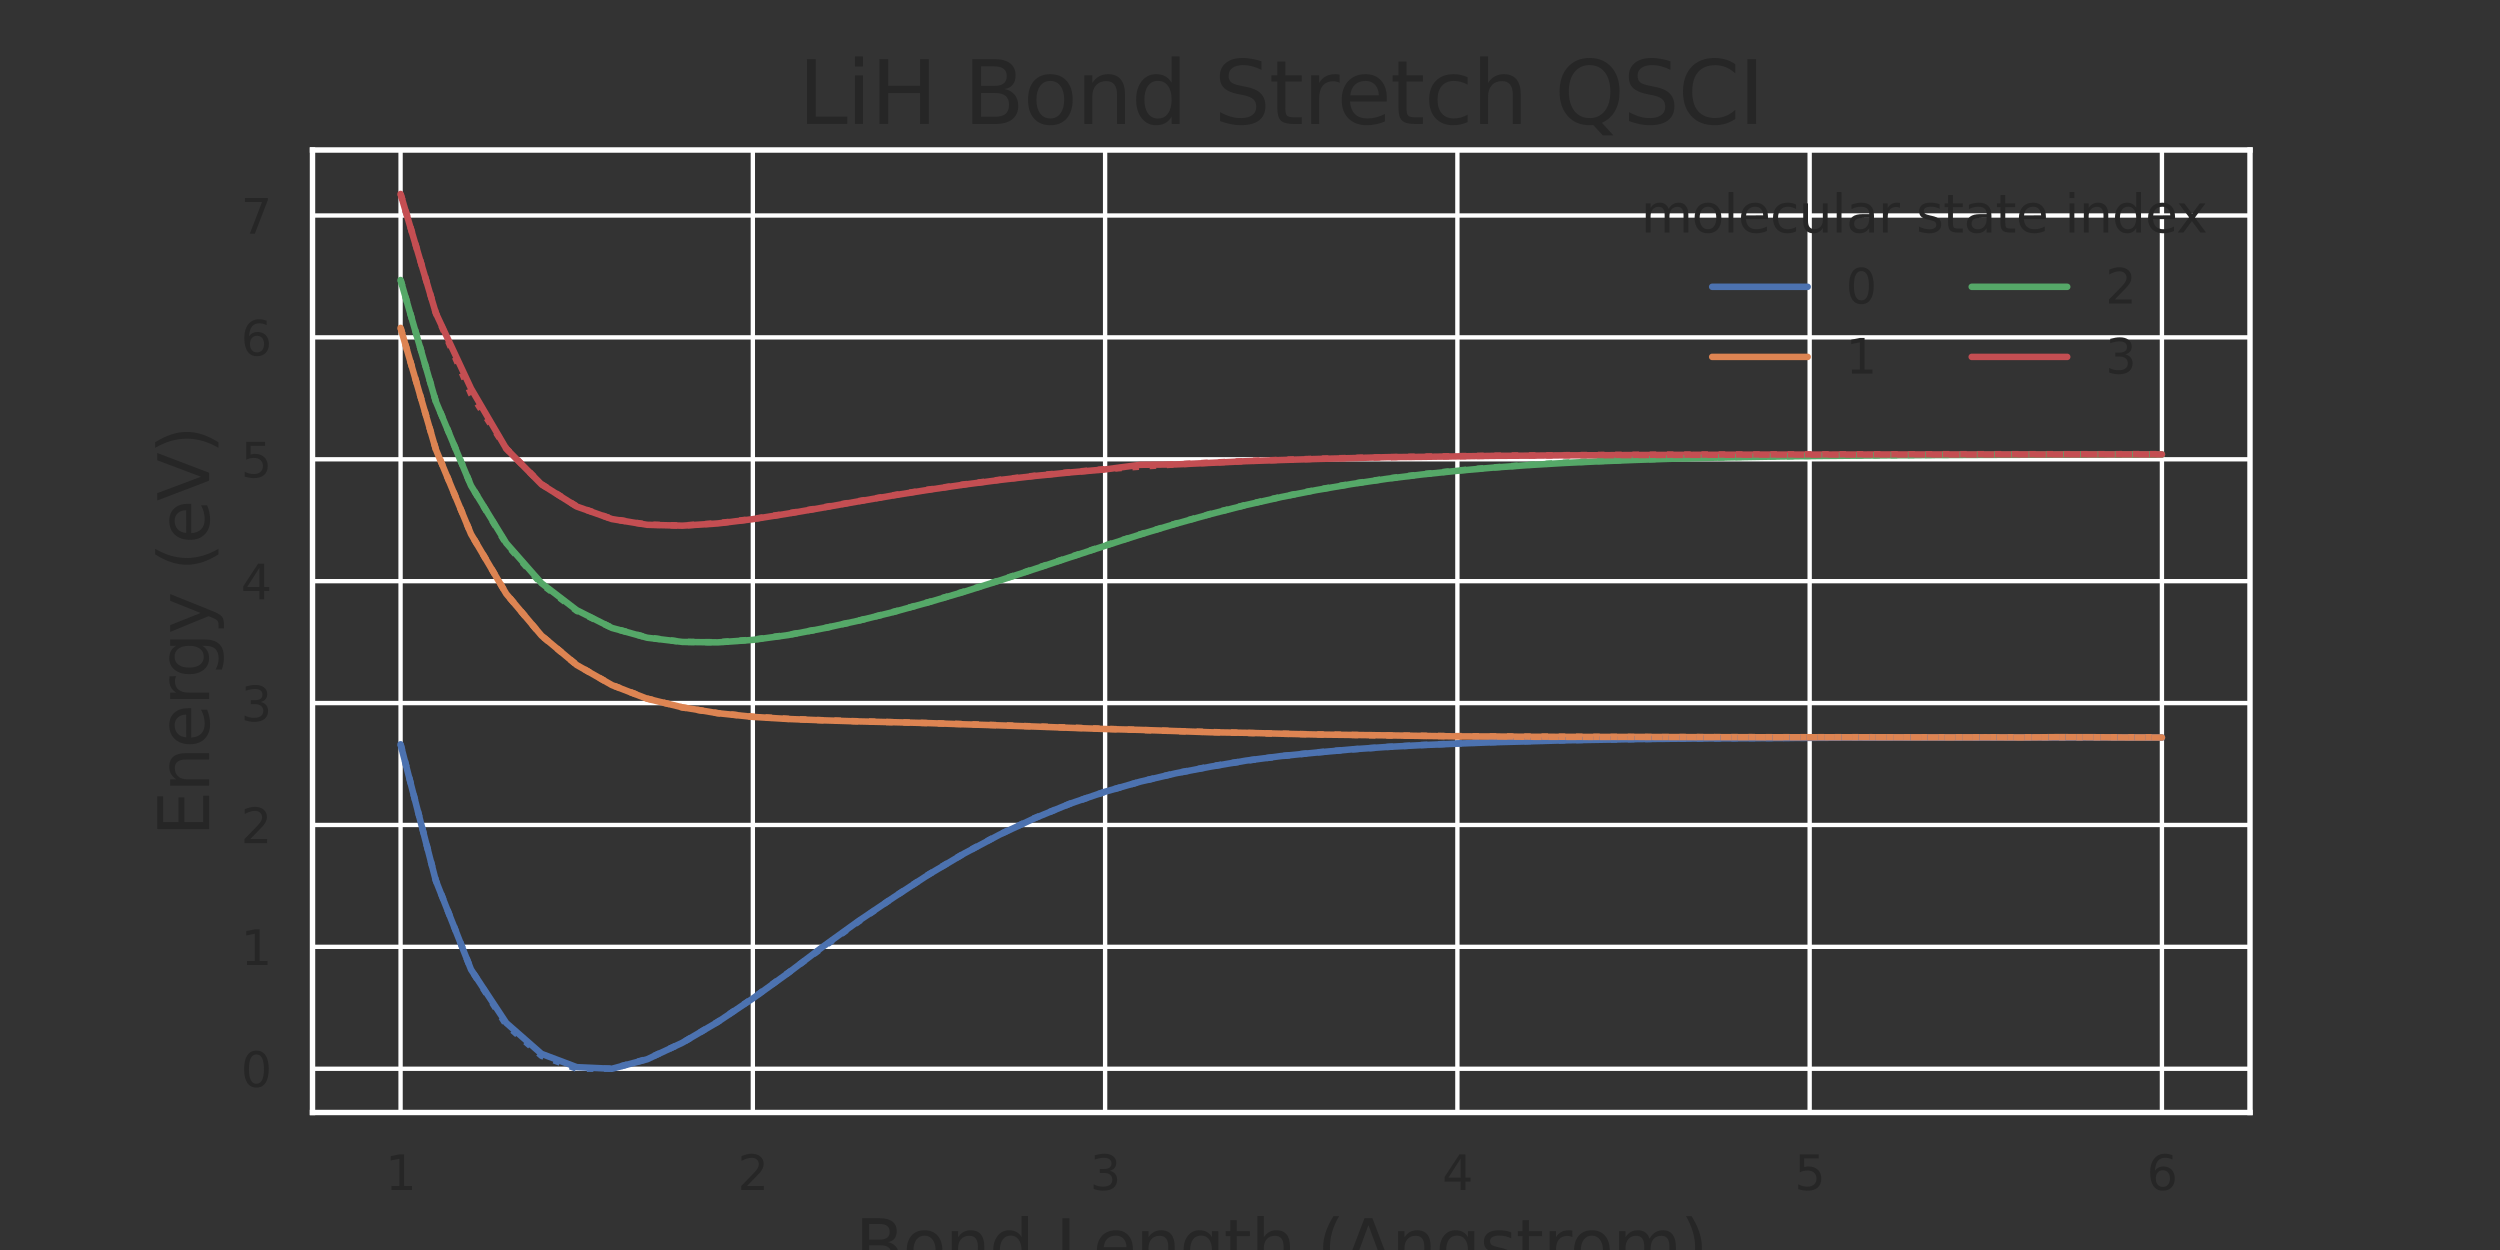 <?xml version="1.0" encoding="utf-8" standalone="no"?>
<!DOCTYPE svg PUBLIC "-//W3C//DTD SVG 1.1//EN"
  "http://www.w3.org/Graphics/SVG/1.1/DTD/svg11.dtd">
<svg xmlns:xlink="http://www.w3.org/1999/xlink" width="576pt" height="288pt" viewBox="0 0 576 288" xmlns="http://www.w3.org/2000/svg" version="1.1">
 <rect x="0" y="0" width="576" height="288" fill="#333333" stroke="none"/>
 <defs>
  <style type="text/css">*{stroke-linejoin: round; stroke-linecap: butt}</style>
 </defs>
 <g id="figure_1">
  <g id="patch_1">
   <path d="M 0 288 
L 576 288 
L 576 0 
L 0 0 
L 0 288 
z
" style="fill: none"/>
  </g>
  <g id="axes_1">
   <g id="patch_2">
    <path d="M 72 256.32 
L 518.4 256.32 
L 518.4 34.56 
L 72 34.56 
L 72 256.32 
z
" style="fill: none"/>
   </g>
   <g id="matplotlib.axis_1">
    <g id="xtick_1">
     <g id="line2d_1">
      <path d="M 92.291 256.32 
L 92.291 34.56 
" clip-path="url(#pc653380cb9)" style="fill: none; stroke: #ffffff; stroke-linecap: round"/>
     </g>
     <g id="text_1">
      <!-- 1 -->
      <g style="fill: #262626" transform="translate(88.792 274.178) scale(0.11 -0.11)">
       <defs>
        <path id="DejaVuSans-31" d="M 794 531 
L 1825 531 
L 1825 4091 
L 703 3866 
L 703 4441 
L 1819 4666 
L 2450 4666 
L 2450 531 
L 3481 531 
L 3481 0 
L 794 0 
L 794 531 
z
" transform="scale(0.016)"/>
       </defs>
       <use xlink:href="#DejaVuSans-31"/>
      </g>
     </g>
    </g>
    <g id="xtick_2">
     <g id="line2d_2">
      <path d="M 173.455 256.32 
L 173.455 34.56 
" clip-path="url(#pc653380cb9)" style="fill: none; stroke: #ffffff; stroke-linecap: round"/>
     </g>
     <g id="text_2">
      <!-- 2 -->
      <g style="fill: #262626" transform="translate(169.955 274.178) scale(0.11 -0.11)">
       <defs>
        <path id="DejaVuSans-32" d="M 1228 531 
L 3431 531 
L 3431 0 
L 469 0 
L 469 531 
Q 828 903 1448 1529 
Q 2069 2156 2228 2338 
Q 2531 2678 2651 2914 
Q 2772 3150 2772 3378 
Q 2772 3750 2511 3984 
Q 2250 4219 1831 4219 
Q 1534 4219 1204 4116 
Q 875 4013 500 3803 
L 500 4441 
Q 881 4594 1212 4672 
Q 1544 4750 1819 4750 
Q 2544 4750 2975 4387 
Q 3406 4025 3406 3419 
Q 3406 3131 3298 2873 
Q 3191 2616 2906 2266 
Q 2828 2175 2409 1742 
Q 1991 1309 1228 531 
z
" transform="scale(0.016)"/>
       </defs>
       <use xlink:href="#DejaVuSans-32"/>
      </g>
     </g>
    </g>
    <g id="xtick_3">
     <g id="line2d_3">
      <path d="M 254.618 256.32 
L 254.618 34.56 
" clip-path="url(#pc653380cb9)" style="fill: none; stroke: #ffffff; stroke-linecap: round"/>
     </g>
     <g id="text_3">
      <!-- 3 -->
      <g style="fill: #262626" transform="translate(251.119 274.178) scale(0.11 -0.11)">
       <defs>
        <path id="DejaVuSans-33" d="M 2597 2516 
Q 3050 2419 3304 2112 
Q 3559 1806 3559 1356 
Q 3559 666 3084 287 
Q 2609 -91 1734 -91 
Q 1441 -91 1130 -33 
Q 819 25 488 141 
L 488 750 
Q 750 597 1062 519 
Q 1375 441 1716 441 
Q 2309 441 2620 675 
Q 2931 909 2931 1356 
Q 2931 1769 2642 2001 
Q 2353 2234 1838 2234 
L 1294 2234 
L 1294 2753 
L 1863 2753 
Q 2328 2753 2575 2939 
Q 2822 3125 2822 3475 
Q 2822 3834 2567 4026 
Q 2313 4219 1838 4219 
Q 1578 4219 1281 4162 
Q 984 4106 628 3988 
L 628 4550 
Q 988 4650 1302 4700 
Q 1616 4750 1894 4750 
Q 2613 4750 3031 4423 
Q 3450 4097 3450 3541 
Q 3450 3153 3228 2886 
Q 3006 2619 2597 2516 
z
" transform="scale(0.016)"/>
       </defs>
       <use xlink:href="#DejaVuSans-33"/>
      </g>
     </g>
    </g>
    <g id="xtick_4">
     <g id="line2d_4">
      <path d="M 335.782 256.32 
L 335.782 34.56 
" clip-path="url(#pc653380cb9)" style="fill: none; stroke: #ffffff; stroke-linecap: round"/>
     </g>
     <g id="text_4">
      <!-- 4 -->
      <g style="fill: #262626" transform="translate(332.282 274.178) scale(0.11 -0.11)">
       <defs>
        <path id="DejaVuSans-34" d="M 2419 4116 
L 825 1625 
L 2419 1625 
L 2419 4116 
z
M 2253 4666 
L 3047 4666 
L 3047 1625 
L 3713 1625 
L 3713 1100 
L 3047 1100 
L 3047 0 
L 2419 0 
L 2419 1100 
L 313 1100 
L 313 1709 
L 2253 4666 
z
" transform="scale(0.016)"/>
       </defs>
       <use xlink:href="#DejaVuSans-34"/>
      </g>
     </g>
    </g>
    <g id="xtick_5">
     <g id="line2d_5">
      <path d="M 416.945 256.32 
L 416.945 34.56 
" clip-path="url(#pc653380cb9)" style="fill: none; stroke: #ffffff; stroke-linecap: round"/>
     </g>
     <g id="text_5">
      <!-- 5 -->
      <g style="fill: #262626" transform="translate(413.446 274.178) scale(0.11 -0.11)">
       <defs>
        <path id="DejaVuSans-35" d="M 691 4666 
L 3169 4666 
L 3169 4134 
L 1269 4134 
L 1269 2991 
Q 1406 3038 1543 3061 
Q 1681 3084 1819 3084 
Q 2600 3084 3056 2656 
Q 3513 2228 3513 1497 
Q 3513 744 3044 326 
Q 2575 -91 1722 -91 
Q 1428 -91 1123 -41 
Q 819 9 494 109 
L 494 744 
Q 775 591 1075 516 
Q 1375 441 1709 441 
Q 2250 441 2565 725 
Q 2881 1009 2881 1497 
Q 2881 1984 2565 2268 
Q 2250 2553 1709 2553 
Q 1456 2553 1204 2497 
Q 953 2441 691 2322 
L 691 4666 
z
" transform="scale(0.016)"/>
       </defs>
       <use xlink:href="#DejaVuSans-35"/>
      </g>
     </g>
    </g>
    <g id="xtick_6">
     <g id="line2d_6">
      <path d="M 498.109 256.32 
L 498.109 34.56 
" clip-path="url(#pc653380cb9)" style="fill: none; stroke: #ffffff; stroke-linecap: round"/>
     </g>
     <g id="text_6">
      <!-- 6 -->
      <g style="fill: #262626" transform="translate(494.61 274.178) scale(0.11 -0.11)">
       <defs>
        <path id="DejaVuSans-36" d="M 2113 2584 
Q 1688 2584 1439 2293 
Q 1191 2003 1191 1497 
Q 1191 994 1439 701 
Q 1688 409 2113 409 
Q 2538 409 2786 701 
Q 3034 994 3034 1497 
Q 3034 2003 2786 2293 
Q 2538 2584 2113 2584 
z
M 3366 4563 
L 3366 3988 
Q 3128 4100 2886 4159 
Q 2644 4219 2406 4219 
Q 1781 4219 1451 3797 
Q 1122 3375 1075 2522 
Q 1259 2794 1537 2939 
Q 1816 3084 2150 3084 
Q 2853 3084 3261 2657 
Q 3669 2231 3669 1497 
Q 3669 778 3244 343 
Q 2819 -91 2113 -91 
Q 1303 -91 875 529 
Q 447 1150 447 2328 
Q 447 3434 972 4092 
Q 1497 4750 2381 4750 
Q 2619 4750 2861 4703 
Q 3103 4656 3366 4563 
z
" transform="scale(0.016)"/>
       </defs>
       <use xlink:href="#DejaVuSans-36"/>
      </g>
     </g>
    </g>
    <g id="text_7">
     <!-- Bond Length (Angstrom) -->
     <g style="fill: #262626" transform="translate(197.024 292.623) scale(0.16 -0.16)">
      <defs>
       <path id="DejaVuSans-42" d="M 1259 2228 
L 1259 519 
L 2272 519 
Q 2781 519 3026 730 
Q 3272 941 3272 1375 
Q 3272 1813 3026 2020 
Q 2781 2228 2272 2228 
L 1259 2228 
z
M 1259 4147 
L 1259 2741 
L 2194 2741 
Q 2656 2741 2882 2914 
Q 3109 3088 3109 3444 
Q 3109 3797 2882 3972 
Q 2656 4147 2194 4147 
L 1259 4147 
z
M 628 4666 
L 2241 4666 
Q 2963 4666 3353 4366 
Q 3744 4066 3744 3513 
Q 3744 3084 3544 2831 
Q 3344 2578 2956 2516 
Q 3422 2416 3680 2098 
Q 3938 1781 3938 1306 
Q 3938 681 3513 340 
Q 3088 0 2303 0 
L 628 0 
L 628 4666 
z
" transform="scale(0.016)"/>
       <path id="DejaVuSans-6f" d="M 1959 3097 
Q 1497 3097 1228 2736 
Q 959 2375 959 1747 
Q 959 1119 1226 758 
Q 1494 397 1959 397 
Q 2419 397 2687 759 
Q 2956 1122 2956 1747 
Q 2956 2369 2687 2733 
Q 2419 3097 1959 3097 
z
M 1959 3584 
Q 2709 3584 3137 3096 
Q 3566 2609 3566 1747 
Q 3566 888 3137 398 
Q 2709 -91 1959 -91 
Q 1206 -91 779 398 
Q 353 888 353 1747 
Q 353 2609 779 3096 
Q 1206 3584 1959 3584 
z
" transform="scale(0.016)"/>
       <path id="DejaVuSans-6e" d="M 3513 2113 
L 3513 0 
L 2938 0 
L 2938 2094 
Q 2938 2591 2744 2837 
Q 2550 3084 2163 3084 
Q 1697 3084 1428 2787 
Q 1159 2491 1159 1978 
L 1159 0 
L 581 0 
L 581 3500 
L 1159 3500 
L 1159 2956 
Q 1366 3272 1645 3428 
Q 1925 3584 2291 3584 
Q 2894 3584 3203 3211 
Q 3513 2838 3513 2113 
z
" transform="scale(0.016)"/>
       <path id="DejaVuSans-64" d="M 2906 2969 
L 2906 4863 
L 3481 4863 
L 3481 0 
L 2906 0 
L 2906 525 
Q 2725 213 2448 61 
Q 2172 -91 1784 -91 
Q 1150 -91 751 415 
Q 353 922 353 1747 
Q 353 2572 751 3078 
Q 1150 3584 1784 3584 
Q 2172 3584 2448 3432 
Q 2725 3281 2906 2969 
z
M 947 1747 
Q 947 1113 1208 752 
Q 1469 391 1925 391 
Q 2381 391 2643 752 
Q 2906 1113 2906 1747 
Q 2906 2381 2643 2742 
Q 2381 3103 1925 3103 
Q 1469 3103 1208 2742 
Q 947 2381 947 1747 
z
" transform="scale(0.016)"/>
       <path id="DejaVuSans-20" transform="scale(0.016)"/>
       <path id="DejaVuSans-4c" d="M 628 4666 
L 1259 4666 
L 1259 531 
L 3531 531 
L 3531 0 
L 628 0 
L 628 4666 
z
" transform="scale(0.016)"/>
       <path id="DejaVuSans-65" d="M 3597 1894 
L 3597 1613 
L 953 1613 
Q 991 1019 1311 708 
Q 1631 397 2203 397 
Q 2534 397 2845 478 
Q 3156 559 3463 722 
L 3463 178 
Q 3153 47 2828 -22 
Q 2503 -91 2169 -91 
Q 1331 -91 842 396 
Q 353 884 353 1716 
Q 353 2575 817 3079 
Q 1281 3584 2069 3584 
Q 2775 3584 3186 3129 
Q 3597 2675 3597 1894 
z
M 3022 2063 
Q 3016 2534 2758 2815 
Q 2500 3097 2075 3097 
Q 1594 3097 1305 2825 
Q 1016 2553 972 2059 
L 3022 2063 
z
" transform="scale(0.016)"/>
       <path id="DejaVuSans-67" d="M 2906 1791 
Q 2906 2416 2648 2759 
Q 2391 3103 1925 3103 
Q 1463 3103 1205 2759 
Q 947 2416 947 1791 
Q 947 1169 1205 825 
Q 1463 481 1925 481 
Q 2391 481 2648 825 
Q 2906 1169 2906 1791 
z
M 3481 434 
Q 3481 -459 3084 -895 
Q 2688 -1331 1869 -1331 
Q 1566 -1331 1297 -1286 
Q 1028 -1241 775 -1147 
L 775 -588 
Q 1028 -725 1275 -790 
Q 1522 -856 1778 -856 
Q 2344 -856 2625 -561 
Q 2906 -266 2906 331 
L 2906 616 
Q 2728 306 2450 153 
Q 2172 0 1784 0 
Q 1141 0 747 490 
Q 353 981 353 1791 
Q 353 2603 747 3093 
Q 1141 3584 1784 3584 
Q 2172 3584 2450 3431 
Q 2728 3278 2906 2969 
L 2906 3500 
L 3481 3500 
L 3481 434 
z
" transform="scale(0.016)"/>
       <path id="DejaVuSans-74" d="M 1172 4494 
L 1172 3500 
L 2356 3500 
L 2356 3053 
L 1172 3053 
L 1172 1153 
Q 1172 725 1289 603 
Q 1406 481 1766 481 
L 2356 481 
L 2356 0 
L 1766 0 
Q 1100 0 847 248 
Q 594 497 594 1153 
L 594 3053 
L 172 3053 
L 172 3500 
L 594 3500 
L 594 4494 
L 1172 4494 
z
" transform="scale(0.016)"/>
       <path id="DejaVuSans-68" d="M 3513 2113 
L 3513 0 
L 2938 0 
L 2938 2094 
Q 2938 2591 2744 2837 
Q 2550 3084 2163 3084 
Q 1697 3084 1428 2787 
Q 1159 2491 1159 1978 
L 1159 0 
L 581 0 
L 581 4863 
L 1159 4863 
L 1159 2956 
Q 1366 3272 1645 3428 
Q 1925 3584 2291 3584 
Q 2894 3584 3203 3211 
Q 3513 2838 3513 2113 
z
" transform="scale(0.016)"/>
       <path id="DejaVuSans-28" d="M 1984 4856 
Q 1566 4138 1362 3434 
Q 1159 2731 1159 2009 
Q 1159 1288 1364 580 
Q 1569 -128 1984 -844 
L 1484 -844 
Q 1016 -109 783 600 
Q 550 1309 550 2009 
Q 550 2706 781 3412 
Q 1013 4119 1484 4856 
L 1984 4856 
z
" transform="scale(0.016)"/>
       <path id="DejaVuSans-41" d="M 2188 4044 
L 1331 1722 
L 3047 1722 
L 2188 4044 
z
M 1831 4666 
L 2547 4666 
L 4325 0 
L 3669 0 
L 3244 1197 
L 1141 1197 
L 716 0 
L 50 0 
L 1831 4666 
z
" transform="scale(0.016)"/>
       <path id="DejaVuSans-73" d="M 2834 3397 
L 2834 2853 
Q 2591 2978 2328 3040 
Q 2066 3103 1784 3103 
Q 1356 3103 1142 2972 
Q 928 2841 928 2578 
Q 928 2378 1081 2264 
Q 1234 2150 1697 2047 
L 1894 2003 
Q 2506 1872 2764 1633 
Q 3022 1394 3022 966 
Q 3022 478 2636 193 
Q 2250 -91 1575 -91 
Q 1294 -91 989 -36 
Q 684 19 347 128 
L 347 722 
Q 666 556 975 473 
Q 1284 391 1588 391 
Q 1994 391 2212 530 
Q 2431 669 2431 922 
Q 2431 1156 2273 1281 
Q 2116 1406 1581 1522 
L 1381 1569 
Q 847 1681 609 1914 
Q 372 2147 372 2553 
Q 372 3047 722 3315 
Q 1072 3584 1716 3584 
Q 2034 3584 2315 3537 
Q 2597 3491 2834 3397 
z
" transform="scale(0.016)"/>
       <path id="DejaVuSans-72" d="M 2631 2963 
Q 2534 3019 2420 3045 
Q 2306 3072 2169 3072 
Q 1681 3072 1420 2755 
Q 1159 2438 1159 1844 
L 1159 0 
L 581 0 
L 581 3500 
L 1159 3500 
L 1159 2956 
Q 1341 3275 1631 3429 
Q 1922 3584 2338 3584 
Q 2397 3584 2469 3576 
Q 2541 3569 2628 3553 
L 2631 2963 
z
" transform="scale(0.016)"/>
       <path id="DejaVuSans-6d" d="M 3328 2828 
Q 3544 3216 3844 3400 
Q 4144 3584 4550 3584 
Q 5097 3584 5394 3201 
Q 5691 2819 5691 2113 
L 5691 0 
L 5113 0 
L 5113 2094 
Q 5113 2597 4934 2840 
Q 4756 3084 4391 3084 
Q 3944 3084 3684 2787 
Q 3425 2491 3425 1978 
L 3425 0 
L 2847 0 
L 2847 2094 
Q 2847 2600 2669 2842 
Q 2491 3084 2119 3084 
Q 1678 3084 1418 2786 
Q 1159 2488 1159 1978 
L 1159 0 
L 581 0 
L 581 3500 
L 1159 3500 
L 1159 2956 
Q 1356 3278 1631 3431 
Q 1906 3584 2284 3584 
Q 2666 3584 2933 3390 
Q 3200 3197 3328 2828 
z
" transform="scale(0.016)"/>
       <path id="DejaVuSans-29" d="M 513 4856 
L 1013 4856 
Q 1481 4119 1714 3412 
Q 1947 2706 1947 2009 
Q 1947 1309 1714 600 
Q 1481 -109 1013 -844 
L 513 -844 
Q 928 -128 1133 580 
Q 1338 1288 1338 2009 
Q 1338 2731 1133 3434 
Q 928 4138 513 4856 
z
" transform="scale(0.016)"/>
      </defs>
      <use xlink:href="#DejaVuSans-42"/>
      <use xlink:href="#DejaVuSans-6f" transform="translate(68.604 0)"/>
      <use xlink:href="#DejaVuSans-6e" transform="translate(129.785 0)"/>
      <use xlink:href="#DejaVuSans-64" transform="translate(193.164 0)"/>
      <use xlink:href="#DejaVuSans-20" transform="translate(256.641 0)"/>
      <use xlink:href="#DejaVuSans-4c" transform="translate(288.428 0)"/>
      <use xlink:href="#DejaVuSans-65" transform="translate(342.391 0)"/>
      <use xlink:href="#DejaVuSans-6e" transform="translate(403.914 0)"/>
      <use xlink:href="#DejaVuSans-67" transform="translate(467.293 0)"/>
      <use xlink:href="#DejaVuSans-74" transform="translate(530.77 0)"/>
      <use xlink:href="#DejaVuSans-68" transform="translate(569.979 0)"/>
      <use xlink:href="#DejaVuSans-20" transform="translate(633.357 0)"/>
      <use xlink:href="#DejaVuSans-28" transform="translate(665.145 0)"/>
      <use xlink:href="#DejaVuSans-41" transform="translate(704.158 0)"/>
      <use xlink:href="#DejaVuSans-6e" transform="translate(772.566 0)"/>
      <use xlink:href="#DejaVuSans-67" transform="translate(835.945 0)"/>
      <use xlink:href="#DejaVuSans-73" transform="translate(899.422 0)"/>
      <use xlink:href="#DejaVuSans-74" transform="translate(951.521 0)"/>
      <use xlink:href="#DejaVuSans-72" transform="translate(990.73 0)"/>
      <use xlink:href="#DejaVuSans-6f" transform="translate(1029.594 0)"/>
      <use xlink:href="#DejaVuSans-6d" transform="translate(1090.775 0)"/>
      <use xlink:href="#DejaVuSans-29" transform="translate(1188.188 0)"/>
     </g>
    </g>
   </g>
   <g id="matplotlib.axis_2">
    <g id="ytick_1">
     <g id="line2d_7">
      <path d="M 72 246.24 
L 518.4 246.24 
" clip-path="url(#pc653380cb9)" style="fill: none; stroke: #ffffff; stroke-linecap: round"/>
     </g>
     <g id="text_8">
      <!-- 0 -->
      <g style="fill: #262626" transform="translate(55.501 250.419) scale(0.11 -0.11)">
       <defs>
        <path id="DejaVuSans-30" d="M 2034 4250 
Q 1547 4250 1301 3770 
Q 1056 3291 1056 2328 
Q 1056 1369 1301 889 
Q 1547 409 2034 409 
Q 2525 409 2770 889 
Q 3016 1369 3016 2328 
Q 3016 3291 2770 3770 
Q 2525 4250 2034 4250 
z
M 2034 4750 
Q 2819 4750 3233 4129 
Q 3647 3509 3647 2328 
Q 3647 1150 3233 529 
Q 2819 -91 2034 -91 
Q 1250 -91 836 529 
Q 422 1150 422 2328 
Q 422 3509 836 4129 
Q 1250 4750 2034 4750 
z
" transform="scale(0.016)"/>
       </defs>
       <use xlink:href="#DejaVuSans-30"/>
      </g>
     </g>
    </g>
    <g id="ytick_2">
     <g id="line2d_8">
      <path d="M 72 218.156 
L 518.4 218.156 
" clip-path="url(#pc653380cb9)" style="fill: none; stroke: #ffffff; stroke-linecap: round"/>
     </g>
     <g id="text_9">
      <!-- 1 -->
      <g style="fill: #262626" transform="translate(55.501 222.335) scale(0.11 -0.11)">
       <use xlink:href="#DejaVuSans-31"/>
      </g>
     </g>
    </g>
    <g id="ytick_3">
     <g id="line2d_9">
      <path d="M 72 190.072 
L 518.4 190.072 
" clip-path="url(#pc653380cb9)" style="fill: none; stroke: #ffffff; stroke-linecap: round"/>
     </g>
     <g id="text_10">
      <!-- 2 -->
      <g style="fill: #262626" transform="translate(55.501 194.251) scale(0.11 -0.11)">
       <use xlink:href="#DejaVuSans-32"/>
      </g>
     </g>
    </g>
    <g id="ytick_4">
     <g id="line2d_10">
      <path d="M 72 161.987 
L 518.4 161.987 
" clip-path="url(#pc653380cb9)" style="fill: none; stroke: #ffffff; stroke-linecap: round"/>
     </g>
     <g id="text_11">
      <!-- 3 -->
      <g style="fill: #262626" transform="translate(55.501 166.166) scale(0.11 -0.11)">
       <use xlink:href="#DejaVuSans-33"/>
      </g>
     </g>
    </g>
    <g id="ytick_5">
     <g id="line2d_11">
      <path d="M 72 133.903 
L 518.4 133.903 
" clip-path="url(#pc653380cb9)" style="fill: none; stroke: #ffffff; stroke-linecap: round"/>
     </g>
     <g id="text_12">
      <!-- 4 -->
      <g style="fill: #262626" transform="translate(55.501 138.082) scale(0.11 -0.11)">
       <use xlink:href="#DejaVuSans-34"/>
      </g>
     </g>
    </g>
    <g id="ytick_6">
     <g id="line2d_12">
      <path d="M 72 105.819 
L 518.4 105.819 
" clip-path="url(#pc653380cb9)" style="fill: none; stroke: #ffffff; stroke-linecap: round"/>
     </g>
     <g id="text_13">
      <!-- 5 -->
      <g style="fill: #262626" transform="translate(55.501 109.998) scale(0.11 -0.11)">
       <use xlink:href="#DejaVuSans-35"/>
      </g>
     </g>
    </g>
    <g id="ytick_7">
     <g id="line2d_13">
      <path d="M 72 77.735 
L 518.4 77.735 
" clip-path="url(#pc653380cb9)" style="fill: none; stroke: #ffffff; stroke-linecap: round"/>
     </g>
     <g id="text_14">
      <!-- 6 -->
      <g style="fill: #262626" transform="translate(55.501 81.914) scale(0.11 -0.11)">
       <use xlink:href="#DejaVuSans-36"/>
      </g>
     </g>
    </g>
    <g id="ytick_8">
     <g id="line2d_14">
      <path d="M 72 49.65 
L 518.4 49.65 
" clip-path="url(#pc653380cb9)" style="fill: none; stroke: #ffffff; stroke-linecap: round"/>
     </g>
     <g id="text_15">
      <!-- 7 -->
      <g style="fill: #262626" transform="translate(55.501 53.83) scale(0.11 -0.11)">
       <defs>
        <path id="DejaVuSans-37" d="M 525 4666 
L 3525 4666 
L 3525 4397 
L 1831 0 
L 1172 0 
L 2766 4134 
L 525 4134 
L 525 4666 
z
" transform="scale(0.016)"/>
       </defs>
       <use xlink:href="#DejaVuSans-37"/>
      </g>
     </g>
    </g>
    <g id="text_16">
     <!-- Energy (eV) -->
     <g style="fill: #262626" transform="translate(48.174 192.63) rotate(-90) scale(0.16 -0.16)">
      <defs>
       <path id="DejaVuSans-45" d="M 628 4666 
L 3578 4666 
L 3578 4134 
L 1259 4134 
L 1259 2753 
L 3481 2753 
L 3481 2222 
L 1259 2222 
L 1259 531 
L 3634 531 
L 3634 0 
L 628 0 
L 628 4666 
z
" transform="scale(0.016)"/>
       <path id="DejaVuSans-79" d="M 2059 -325 
Q 1816 -950 1584 -1140 
Q 1353 -1331 966 -1331 
L 506 -1331 
L 506 -850 
L 844 -850 
Q 1081 -850 1212 -737 
Q 1344 -625 1503 -206 
L 1606 56 
L 191 3500 
L 800 3500 
L 1894 763 
L 2988 3500 
L 3597 3500 
L 2059 -325 
z
" transform="scale(0.016)"/>
       <path id="DejaVuSans-56" d="M 1831 0 
L 50 4666 
L 709 4666 
L 2188 738 
L 3669 4666 
L 4325 4666 
L 2547 0 
L 1831 0 
z
" transform="scale(0.016)"/>
      </defs>
      <use xlink:href="#DejaVuSans-45"/>
      <use xlink:href="#DejaVuSans-6e" transform="translate(63.184 0)"/>
      <use xlink:href="#DejaVuSans-65" transform="translate(126.562 0)"/>
      <use xlink:href="#DejaVuSans-72" transform="translate(188.086 0)"/>
      <use xlink:href="#DejaVuSans-67" transform="translate(227.449 0)"/>
      <use xlink:href="#DejaVuSans-79" transform="translate(290.926 0)"/>
      <use xlink:href="#DejaVuSans-20" transform="translate(350.105 0)"/>
      <use xlink:href="#DejaVuSans-28" transform="translate(381.893 0)"/>
      <use xlink:href="#DejaVuSans-65" transform="translate(420.906 0)"/>
      <use xlink:href="#DejaVuSans-56" transform="translate(482.43 0)"/>
      <use xlink:href="#DejaVuSans-29" transform="translate(550.838 0)"/>
     </g>
    </g>
   </g>
   <g id="line2d_15">
    <path d="M 92.291 171.482 
L 100.407 202.874 
L 108.524 223.38 
L 116.64 235.687 
L 124.756 242.803 
L 132.873 245.869 
L 140.989 246.24 
L 149.105 244.06 
L 157.222 240.242 
L 165.338 235.484 
L 173.455 230.037 
L 181.571 224.194 
L 189.687 218.049 
L 197.804 212.206 
L 205.92 206.734 
L 214.036 201.448 
L 222.153 196.637 
L 230.269 192.319 
L 238.385 188.516 
L 246.502 185.173 
L 254.618 182.409 
L 262.735 180.083 
L 270.851 178.177 
L 278.967 176.627 
L 287.084 175.245 
L 295.2 174.191 
L 303.316 173.389 
L 311.433 172.652 
L 319.549 172.095 
L 327.665 171.672 
L 335.782 171.332 
L 343.898 171.025 
L 352.015 170.816 
L 360.131 170.586 
L 368.247 170.448 
L 376.364 170.299 
L 384.48 170.217 
L 392.596 170.143 
L 400.713 170.102 
L 408.829 170.06 
L 416.945 170.007 
L 425.062 169.964 
L 433.178 169.974 
L 441.295 169.945 
L 449.411 169.941 
L 457.527 169.943 
L 465.644 169.939 
L 473.76 169.932 
L 481.876 169.915 
L 489.993 169.93 
L 498.109 169.931 
" clip-path="url(#pc653380cb9)" style="fill: none; stroke: #4c72b0; stroke-width: 1.5; stroke-linecap: round"/>
   </g>
   <g id="line2d_16">
    <path d="M 92.291 75.543 
L 100.407 103.51 
L 108.524 123.053 
L 116.64 136.819 
L 124.756 146.434 
L 132.873 153.214 
L 140.989 157.844 
L 149.105 160.99 
L 157.222 162.972 
L 165.338 164.316 
L 173.455 165.171 
L 181.571 165.655 
L 189.687 165.966 
L 197.804 166.213 
L 205.92 166.399 
L 214.036 166.604 
L 222.153 166.883 
L 230.269 167.127 
L 238.385 167.393 
L 246.502 167.691 
L 254.618 167.964 
L 262.735 168.167 
L 270.851 168.434 
L 278.967 168.718 
L 287.084 168.843 
L 295.2 169.049 
L 303.316 169.235 
L 311.433 169.33 
L 319.549 169.428 
L 327.665 169.552 
L 335.782 169.661 
L 343.898 169.688 
L 352.015 169.752 
L 360.131 169.767 
L 368.247 169.792 
L 376.364 169.78 
L 384.48 169.816 
L 392.596 169.836 
L 400.713 169.849 
L 408.829 169.867 
L 416.945 169.868 
L 425.062 169.856 
L 433.178 169.862 
L 441.295 169.884 
L 449.411 169.895 
L 457.527 169.87 
L 465.644 169.913 
L 473.76 169.836 
L 481.876 169.848 
L 489.993 169.91 
L 498.109 169.923 
" clip-path="url(#pc653380cb9)" style="fill: none; stroke: #dd8452; stroke-width: 1.5; stroke-linecap: round"/>
   </g>
   <g id="line2d_17">
    <path d="M 92.291 64.516 
L 100.407 92.49 
L 108.524 111.904 
L 116.64 125.137 
L 124.756 134.37 
L 132.873 140.58 
L 140.989 144.674 
L 149.105 146.932 
L 157.222 147.903 
L 165.338 148.003 
L 173.455 147.432 
L 181.571 146.322 
L 189.687 144.772 
L 197.804 143.005 
L 205.92 140.991 
L 214.036 138.739 
L 222.153 136.333 
L 230.269 133.767 
L 238.385 131.106 
L 246.502 128.411 
L 254.618 125.744 
L 262.735 123.142 
L 270.851 120.692 
L 278.967 118.429 
L 287.084 116.356 
L 295.2 114.519 
L 303.316 112.909 
L 311.433 111.52 
L 319.549 110.317 
L 327.665 109.314 
L 335.782 108.47 
L 343.898 107.748 
L 352.015 107.171 
L 360.131 106.684 
L 368.247 106.3 
L 376.364 105.982 
L 384.48 105.718 
L 392.596 105.503 
L 400.713 105.339 
L 408.829 105.197 
L 416.945 105.088 
L 425.062 105.008 
L 433.178 104.929 
L 441.295 104.881 
L 449.411 104.84 
L 457.527 104.804 
L 465.644 104.781 
L 473.76 104.744 
L 481.876 104.741 
L 489.993 104.728 
L 498.109 104.719 
" clip-path="url(#pc653380cb9)" style="fill: none; stroke: #55a868; stroke-width: 1.5; stroke-linecap: round"/>
   </g>
   <g id="line2d_18">
    <path d="M 92.291 44.686 
L 100.407 72.117 
L 108.524 89.509 
L 116.64 103.374 
L 124.756 111.598 
L 132.873 116.701 
L 140.989 119.592 
L 149.105 120.914 
L 157.222 121.116 
L 165.338 120.605 
L 173.455 119.613 
L 181.571 118.326 
L 189.687 116.943 
L 197.804 115.512 
L 205.92 114.127 
L 214.036 112.83 
L 222.153 111.651 
L 230.269 110.595 
L 238.385 109.666 
L 246.502 108.85 
L 254.618 108.152 
L 262.735 107.091 
L 270.851 107.005 
L 278.967 106.641 
L 287.084 106.256 
L 295.2 105.988 
L 303.316 105.751 
L 311.433 105.549 
L 319.549 105.33 
L 327.665 105.258 
L 335.782 105.147 
L 343.898 105.031 
L 352.015 104.985 
L 360.131 104.91 
L 368.247 104.882 
L 376.364 104.84 
L 384.48 104.805 
L 392.596 104.784 
L 400.713 104.763 
L 408.829 104.729 
L 416.945 104.738 
L 425.062 104.724 
L 433.178 104.708 
L 441.295 104.703 
L 449.411 104.708 
L 457.527 104.706 
L 465.644 104.697 
L 473.76 104.701 
L 481.876 104.686 
L 489.993 104.685 
L 498.109 104.697 
" clip-path="url(#pc653380cb9)" style="fill: none; stroke: #c44e52; stroke-width: 1.5; stroke-linecap: round"/>
   </g>
   <g id="line2d_19">
    <path d="M 92.291 171.422 
L 100.407 202.813 
L 108.524 223.366 
L 116.64 236.135 
L 124.756 243.253 
L 132.873 246.24 
L 140.989 246.211 
L 149.105 244.002 
L 157.222 240.25 
L 165.338 235.448 
L 173.455 229.982 
L 181.571 224.155 
L 189.687 218.21 
L 197.804 212.342 
L 205.92 206.707 
L 214.036 201.428 
L 222.153 196.595 
L 230.269 192.266 
L 238.385 188.467 
L 246.502 185.192 
L 254.618 182.414 
L 262.735 180.087 
L 270.851 178.158 
L 278.967 176.571 
L 287.084 175.273 
L 295.2 174.215 
L 303.316 173.357 
L 311.433 172.662 
L 319.549 172.1 
L 327.665 171.647 
L 335.782 171.283 
L 343.898 170.99 
L 352.015 170.756 
L 360.131 170.568 
L 368.247 170.419 
L 376.364 170.299 
L 384.48 170.205 
L 392.596 170.13 
L 400.713 170.071 
L 408.829 170.024 
L 416.945 169.987 
L 425.062 169.959 
L 433.178 169.936 
L 441.295 169.919 
L 449.411 169.906 
L 457.527 169.895 
L 465.644 169.887 
L 473.76 169.881 
L 481.876 169.876 
L 489.993 169.873 
L 498.109 169.87 
" clip-path="url(#pc653380cb9)" style="fill: none; stroke-dasharray: 1.5,2.475; stroke-dashoffset: 0; stroke: #4c72b0; stroke-width: 1.5"/>
   </g>
   <g id="line2d_20">
    <path d="M 92.291 75.492 
L 100.407 103.465 
L 108.524 123.039 
L 116.64 136.798 
L 124.756 146.46 
L 132.873 153.195 
L 140.989 157.826 
L 149.105 160.947 
L 157.222 162.996 
L 165.338 164.305 
L 173.455 165.118 
L 181.571 165.621 
L 189.687 165.945 
L 197.804 166.181 
L 205.92 166.389 
L 214.036 166.601 
L 222.153 166.833 
L 230.269 167.086 
L 238.385 167.358 
L 246.502 167.637 
L 254.618 167.916 
L 262.735 168.184 
L 270.851 168.436 
L 278.967 168.665 
L 287.084 168.869 
L 295.2 169.048 
L 303.316 169.202 
L 311.433 169.332 
L 319.549 169.441 
L 327.665 169.53 
L 335.782 169.603 
L 343.898 169.661 
L 352.015 169.708 
L 360.131 169.744 
L 368.247 169.773 
L 376.364 169.796 
L 384.48 169.813 
L 392.596 169.826 
L 400.713 169.836 
L 408.829 169.843 
L 416.945 169.849 
L 425.062 169.853 
L 433.178 169.856 
L 441.295 169.858 
L 449.411 169.859 
L 457.527 169.86 
L 465.644 169.861 
L 473.76 169.861 
L 481.876 169.862 
L 489.993 169.862 
L 498.109 169.862 
" clip-path="url(#pc653380cb9)" style="fill: none; stroke-dasharray: 1.5,2.475; stroke-dashoffset: 0; stroke: #dd8452; stroke-width: 1.5"/>
   </g>
   <g id="line2d_21">
    <path d="M 92.291 64.462 
L 100.407 92.439 
L 108.524 111.868 
L 116.64 125.337 
L 124.756 134.569 
L 132.873 140.731 
L 140.989 144.64 
L 149.105 146.881 
L 157.222 147.885 
L 165.338 147.971 
L 173.455 147.376 
L 181.571 146.273 
L 189.687 144.783 
L 197.804 142.99 
L 205.92 140.949 
L 214.036 138.701 
L 222.153 136.276 
L 230.269 133.713 
L 238.385 131.056 
L 246.502 128.36 
L 254.618 125.687 
L 262.735 123.098 
L 270.851 120.647 
L 278.967 118.376 
L 287.084 116.315 
L 295.2 114.476 
L 303.316 112.862 
L 311.433 111.465 
L 319.549 110.271 
L 327.665 109.259 
L 335.782 108.41 
L 343.898 107.703 
L 352.015 107.118 
L 360.131 106.637 
L 368.247 106.243 
L 376.364 105.922 
L 384.48 105.662 
L 392.596 105.451 
L 400.713 105.282 
L 408.829 105.146 
L 416.945 105.037 
L 425.062 104.95 
L 433.178 104.881 
L 441.295 104.826 
L 449.411 104.783 
L 457.527 104.749 
L 465.644 104.723 
L 473.76 104.702 
L 481.876 104.686 
L 489.993 104.673 
L 498.109 104.664 
" clip-path="url(#pc653380cb9)" style="fill: none; stroke-dasharray: 1.5,2.475; stroke-dashoffset: 0; stroke: #55a868; stroke-width: 1.5"/>
   </g>
   <g id="line2d_22">
    <path d="M 92.291 44.64 
L 100.407 72.076 
L 108.524 90.76 
L 116.64 103.322 
L 124.756 111.544 
L 132.873 116.66 
L 140.989 119.554 
L 149.105 120.868 
L 157.222 121.084 
L 165.338 120.558 
L 173.455 119.56 
L 181.571 118.289 
L 189.687 116.889 
L 197.804 115.463 
L 205.92 114.08 
L 214.036 112.784 
L 222.153 111.601 
L 230.269 110.542 
L 238.385 109.609 
L 246.502 108.798 
L 254.618 108.101 
L 262.735 107.508 
L 270.851 107.006 
L 278.967 106.586 
L 287.084 106.234 
L 295.2 105.942 
L 303.316 105.701 
L 311.433 105.502 
L 319.549 105.338 
L 327.665 105.204 
L 335.782 105.094 
L 343.898 105.004 
L 352.015 104.931 
L 360.131 104.872 
L 368.247 104.824 
L 376.364 104.785 
L 384.48 104.753 
L 392.596 104.728 
L 400.713 104.708 
L 408.829 104.692 
L 416.945 104.679 
L 425.062 104.669 
L 433.178 104.661 
L 441.295 104.655 
L 449.411 104.65 
L 457.527 104.646 
L 465.644 104.643 
L 473.76 104.64 
L 481.876 104.639 
L 489.993 104.637 
L 498.109 104.636 
" clip-path="url(#pc653380cb9)" style="fill: none; stroke-dasharray: 1.5,2.475; stroke-dashoffset: 0; stroke: #c44e52; stroke-width: 1.5"/>
   </g>
   <g id="patch_3">
    <path d="M 72 256.32 
L 72 34.56 
" style="fill: none; stroke: #ffffff; stroke-width: 1.25; stroke-linejoin: miter; stroke-linecap: square"/>
   </g>
   <g id="patch_4">
    <path d="M 518.4 256.32 
L 518.4 34.56 
" style="fill: none; stroke: #ffffff; stroke-width: 1.25; stroke-linejoin: miter; stroke-linecap: square"/>
   </g>
   <g id="patch_5">
    <path d="M 72 256.32 
L 518.4 256.32 
" style="fill: none; stroke: #ffffff; stroke-width: 1.25; stroke-linejoin: miter; stroke-linecap: square"/>
   </g>
   <g id="patch_6">
    <path d="M 72 34.56 
L 518.4 34.56 
" style="fill: none; stroke: #ffffff; stroke-width: 1.25; stroke-linejoin: miter; stroke-linecap: square"/>
   </g>
   <g id="text_17">
    <!-- LiH Bond Stretch QSCI -->
    <g style="fill: #262626" transform="translate(183.912 28.56) scale(0.2 -0.2)">
     <defs>
      <path id="DejaVuSans-69" d="M 603 3500 
L 1178 3500 
L 1178 0 
L 603 0 
L 603 3500 
z
M 603 4863 
L 1178 4863 
L 1178 4134 
L 603 4134 
L 603 4863 
z
" transform="scale(0.016)"/>
      <path id="DejaVuSans-48" d="M 628 4666 
L 1259 4666 
L 1259 2753 
L 3553 2753 
L 3553 4666 
L 4184 4666 
L 4184 0 
L 3553 0 
L 3553 2222 
L 1259 2222 
L 1259 0 
L 628 0 
L 628 4666 
z
" transform="scale(0.016)"/>
      <path id="DejaVuSans-53" d="M 3425 4513 
L 3425 3897 
Q 3066 4069 2747 4153 
Q 2428 4238 2131 4238 
Q 1616 4238 1336 4038 
Q 1056 3838 1056 3469 
Q 1056 3159 1242 3001 
Q 1428 2844 1947 2747 
L 2328 2669 
Q 3034 2534 3370 2195 
Q 3706 1856 3706 1288 
Q 3706 609 3251 259 
Q 2797 -91 1919 -91 
Q 1588 -91 1214 -16 
Q 841 59 441 206 
L 441 856 
Q 825 641 1194 531 
Q 1563 422 1919 422 
Q 2459 422 2753 634 
Q 3047 847 3047 1241 
Q 3047 1584 2836 1778 
Q 2625 1972 2144 2069 
L 1759 2144 
Q 1053 2284 737 2584 
Q 422 2884 422 3419 
Q 422 4038 858 4394 
Q 1294 4750 2059 4750 
Q 2388 4750 2728 4690 
Q 3069 4631 3425 4513 
z
" transform="scale(0.016)"/>
      <path id="DejaVuSans-63" d="M 3122 3366 
L 3122 2828 
Q 2878 2963 2633 3030 
Q 2388 3097 2138 3097 
Q 1578 3097 1268 2742 
Q 959 2388 959 1747 
Q 959 1106 1268 751 
Q 1578 397 2138 397 
Q 2388 397 2633 464 
Q 2878 531 3122 666 
L 3122 134 
Q 2881 22 2623 -34 
Q 2366 -91 2075 -91 
Q 1284 -91 818 406 
Q 353 903 353 1747 
Q 353 2603 823 3093 
Q 1294 3584 2113 3584 
Q 2378 3584 2631 3529 
Q 2884 3475 3122 3366 
z
" transform="scale(0.016)"/>
      <path id="DejaVuSans-51" d="M 2522 4238 
Q 1834 4238 1429 3725 
Q 1025 3213 1025 2328 
Q 1025 1447 1429 934 
Q 1834 422 2522 422 
Q 3209 422 3611 934 
Q 4013 1447 4013 2328 
Q 4013 3213 3611 3725 
Q 3209 4238 2522 4238 
z
M 3406 84 
L 4238 -825 
L 3475 -825 
L 2784 -78 
Q 2681 -84 2626 -87 
Q 2572 -91 2522 -91 
Q 1538 -91 948 567 
Q 359 1225 359 2328 
Q 359 3434 948 4092 
Q 1538 4750 2522 4750 
Q 3503 4750 4090 4092 
Q 4678 3434 4678 2328 
Q 4678 1516 4351 937 
Q 4025 359 3406 84 
z
" transform="scale(0.016)"/>
      <path id="DejaVuSans-43" d="M 4122 4306 
L 4122 3641 
Q 3803 3938 3442 4084 
Q 3081 4231 2675 4231 
Q 1875 4231 1450 3742 
Q 1025 3253 1025 2328 
Q 1025 1406 1450 917 
Q 1875 428 2675 428 
Q 3081 428 3442 575 
Q 3803 722 4122 1019 
L 4122 359 
Q 3791 134 3420 21 
Q 3050 -91 2638 -91 
Q 1578 -91 968 557 
Q 359 1206 359 2328 
Q 359 3453 968 4101 
Q 1578 4750 2638 4750 
Q 3056 4750 3426 4639 
Q 3797 4528 4122 4306 
z
" transform="scale(0.016)"/>
      <path id="DejaVuSans-49" d="M 628 4666 
L 1259 4666 
L 1259 0 
L 628 0 
L 628 4666 
z
" transform="scale(0.016)"/>
     </defs>
     <use xlink:href="#DejaVuSans-4c"/>
     <use xlink:href="#DejaVuSans-69" transform="translate(55.713 0)"/>
     <use xlink:href="#DejaVuSans-48" transform="translate(83.496 0)"/>
     <use xlink:href="#DejaVuSans-20" transform="translate(158.691 0)"/>
     <use xlink:href="#DejaVuSans-42" transform="translate(190.479 0)"/>
     <use xlink:href="#DejaVuSans-6f" transform="translate(259.082 0)"/>
     <use xlink:href="#DejaVuSans-6e" transform="translate(320.264 0)"/>
     <use xlink:href="#DejaVuSans-64" transform="translate(383.643 0)"/>
     <use xlink:href="#DejaVuSans-20" transform="translate(447.119 0)"/>
     <use xlink:href="#DejaVuSans-53" transform="translate(478.906 0)"/>
     <use xlink:href="#DejaVuSans-74" transform="translate(542.383 0)"/>
     <use xlink:href="#DejaVuSans-72" transform="translate(581.592 0)"/>
     <use xlink:href="#DejaVuSans-65" transform="translate(620.455 0)"/>
     <use xlink:href="#DejaVuSans-74" transform="translate(681.979 0)"/>
     <use xlink:href="#DejaVuSans-63" transform="translate(721.188 0)"/>
     <use xlink:href="#DejaVuSans-68" transform="translate(776.168 0)"/>
     <use xlink:href="#DejaVuSans-20" transform="translate(839.547 0)"/>
     <use xlink:href="#DejaVuSans-51" transform="translate(871.334 0)"/>
     <use xlink:href="#DejaVuSans-53" transform="translate(950.045 0)"/>
     <use xlink:href="#DejaVuSans-43" transform="translate(1013.521 0)"/>
     <use xlink:href="#DejaVuSans-49" transform="translate(1083.346 0)"/>
    </g>
   </g>
   <g id="legend_1">
    <g id="patch_7">
     <path d="M 375.869 92.766 
L 510.7 92.766 
Q 512.9 92.766 512.9 90.566 
L 512.9 42.26 
Q 512.9 40.06 510.7 40.06 
L 375.869 40.06 
Q 373.669 40.06 373.669 42.26 
L 373.669 90.566 
Q 373.669 92.766 375.869 92.766 
L 375.869 92.766 
z
" style="fill: none; opacity: 0"/>
    </g>
    <g id="text_18">
     <!-- molecular state index -->
     <g style="fill: #262626" transform="translate(378.069 53.578) scale(0.12 -0.12)">
      <defs>
       <path id="DejaVuSans-6c" d="M 603 4863 
L 1178 4863 
L 1178 0 
L 603 0 
L 603 4863 
z
" transform="scale(0.016)"/>
       <path id="DejaVuSans-75" d="M 544 1381 
L 544 3500 
L 1119 3500 
L 1119 1403 
Q 1119 906 1312 657 
Q 1506 409 1894 409 
Q 2359 409 2629 706 
Q 2900 1003 2900 1516 
L 2900 3500 
L 3475 3500 
L 3475 0 
L 2900 0 
L 2900 538 
Q 2691 219 2414 64 
Q 2138 -91 1772 -91 
Q 1169 -91 856 284 
Q 544 659 544 1381 
z
M 1991 3584 
L 1991 3584 
z
" transform="scale(0.016)"/>
       <path id="DejaVuSans-61" d="M 2194 1759 
Q 1497 1759 1228 1600 
Q 959 1441 959 1056 
Q 959 750 1161 570 
Q 1363 391 1709 391 
Q 2188 391 2477 730 
Q 2766 1069 2766 1631 
L 2766 1759 
L 2194 1759 
z
M 3341 1997 
L 3341 0 
L 2766 0 
L 2766 531 
Q 2569 213 2275 61 
Q 1981 -91 1556 -91 
Q 1019 -91 701 211 
Q 384 513 384 1019 
Q 384 1609 779 1909 
Q 1175 2209 1959 2209 
L 2766 2209 
L 2766 2266 
Q 2766 2663 2505 2880 
Q 2244 3097 1772 3097 
Q 1472 3097 1187 3025 
Q 903 2953 641 2809 
L 641 3341 
Q 956 3463 1253 3523 
Q 1550 3584 1831 3584 
Q 2591 3584 2966 3190 
Q 3341 2797 3341 1997 
z
" transform="scale(0.016)"/>
       <path id="DejaVuSans-78" d="M 3513 3500 
L 2247 1797 
L 3578 0 
L 2900 0 
L 1881 1375 
L 863 0 
L 184 0 
L 1544 1831 
L 300 3500 
L 978 3500 
L 1906 2253 
L 2834 3500 
L 3513 3500 
z
" transform="scale(0.016)"/>
      </defs>
      <use xlink:href="#DejaVuSans-6d"/>
      <use xlink:href="#DejaVuSans-6f" transform="translate(97.412 0)"/>
      <use xlink:href="#DejaVuSans-6c" transform="translate(158.594 0)"/>
      <use xlink:href="#DejaVuSans-65" transform="translate(186.377 0)"/>
      <use xlink:href="#DejaVuSans-63" transform="translate(247.9 0)"/>
      <use xlink:href="#DejaVuSans-75" transform="translate(302.881 0)"/>
      <use xlink:href="#DejaVuSans-6c" transform="translate(366.26 0)"/>
      <use xlink:href="#DejaVuSans-61" transform="translate(394.043 0)"/>
      <use xlink:href="#DejaVuSans-72" transform="translate(455.322 0)"/>
      <use xlink:href="#DejaVuSans-20" transform="translate(496.436 0)"/>
      <use xlink:href="#DejaVuSans-73" transform="translate(528.223 0)"/>
      <use xlink:href="#DejaVuSans-74" transform="translate(580.322 0)"/>
      <use xlink:href="#DejaVuSans-61" transform="translate(619.531 0)"/>
      <use xlink:href="#DejaVuSans-74" transform="translate(680.811 0)"/>
      <use xlink:href="#DejaVuSans-65" transform="translate(720.02 0)"/>
      <use xlink:href="#DejaVuSans-20" transform="translate(781.543 0)"/>
      <use xlink:href="#DejaVuSans-69" transform="translate(813.33 0)"/>
      <use xlink:href="#DejaVuSans-6e" transform="translate(841.113 0)"/>
      <use xlink:href="#DejaVuSans-64" transform="translate(904.492 0)"/>
      <use xlink:href="#DejaVuSans-65" transform="translate(967.969 0)"/>
      <use xlink:href="#DejaVuSans-78" transform="translate(1027.742 0)"/>
     </g>
    </g>
    <g id="line2d_23">
     <path d="M 394.486 66.082 
L 405.486 66.082 
L 416.486 66.082 
" style="fill: none; stroke: #4c72b0; stroke-width: 1.5; stroke-linecap: round"/>
    </g>
    <g id="text_19">
     <!-- 0 -->
     <g style="fill: #262626" transform="translate(425.286 69.932) scale(0.11 -0.11)">
      <use xlink:href="#DejaVuSans-30"/>
     </g>
    </g>
    <g id="line2d_24">
     <path d="M 394.486 82.228 
L 405.486 82.228 
L 416.486 82.228 
" style="fill: none; stroke: #dd8452; stroke-width: 1.5; stroke-linecap: round"/>
    </g>
    <g id="text_20">
     <!-- 1 -->
     <g style="fill: #262626" transform="translate(425.286 86.078) scale(0.11 -0.11)">
      <use xlink:href="#DejaVuSans-31"/>
     </g>
    </g>
    <g id="line2d_25">
     <path d="M 454.285 66.082 
L 465.285 66.082 
L 476.285 66.082 
" style="fill: none; stroke: #55a868; stroke-width: 1.5; stroke-linecap: round"/>
    </g>
    <g id="text_21">
     <!-- 2 -->
     <g style="fill: #262626" transform="translate(485.085 69.932) scale(0.11 -0.11)">
      <use xlink:href="#DejaVuSans-32"/>
     </g>
    </g>
    <g id="line2d_26">
     <path d="M 454.285 82.228 
L 465.285 82.228 
L 476.285 82.228 
" style="fill: none; stroke: #c44e52; stroke-width: 1.5; stroke-linecap: round"/>
    </g>
    <g id="text_22">
     <!-- 3 -->
     <g style="fill: #262626" transform="translate(485.085 86.078) scale(0.11 -0.11)">
      <use xlink:href="#DejaVuSans-33"/>
     </g>
    </g>
   </g>
  </g>
 </g>
 <defs>
  <clipPath id="pc653380cb9">
   <rect x="72" y="34.56" width="446.4" height="221.76"/>
  </clipPath>
 </defs>
</svg>
